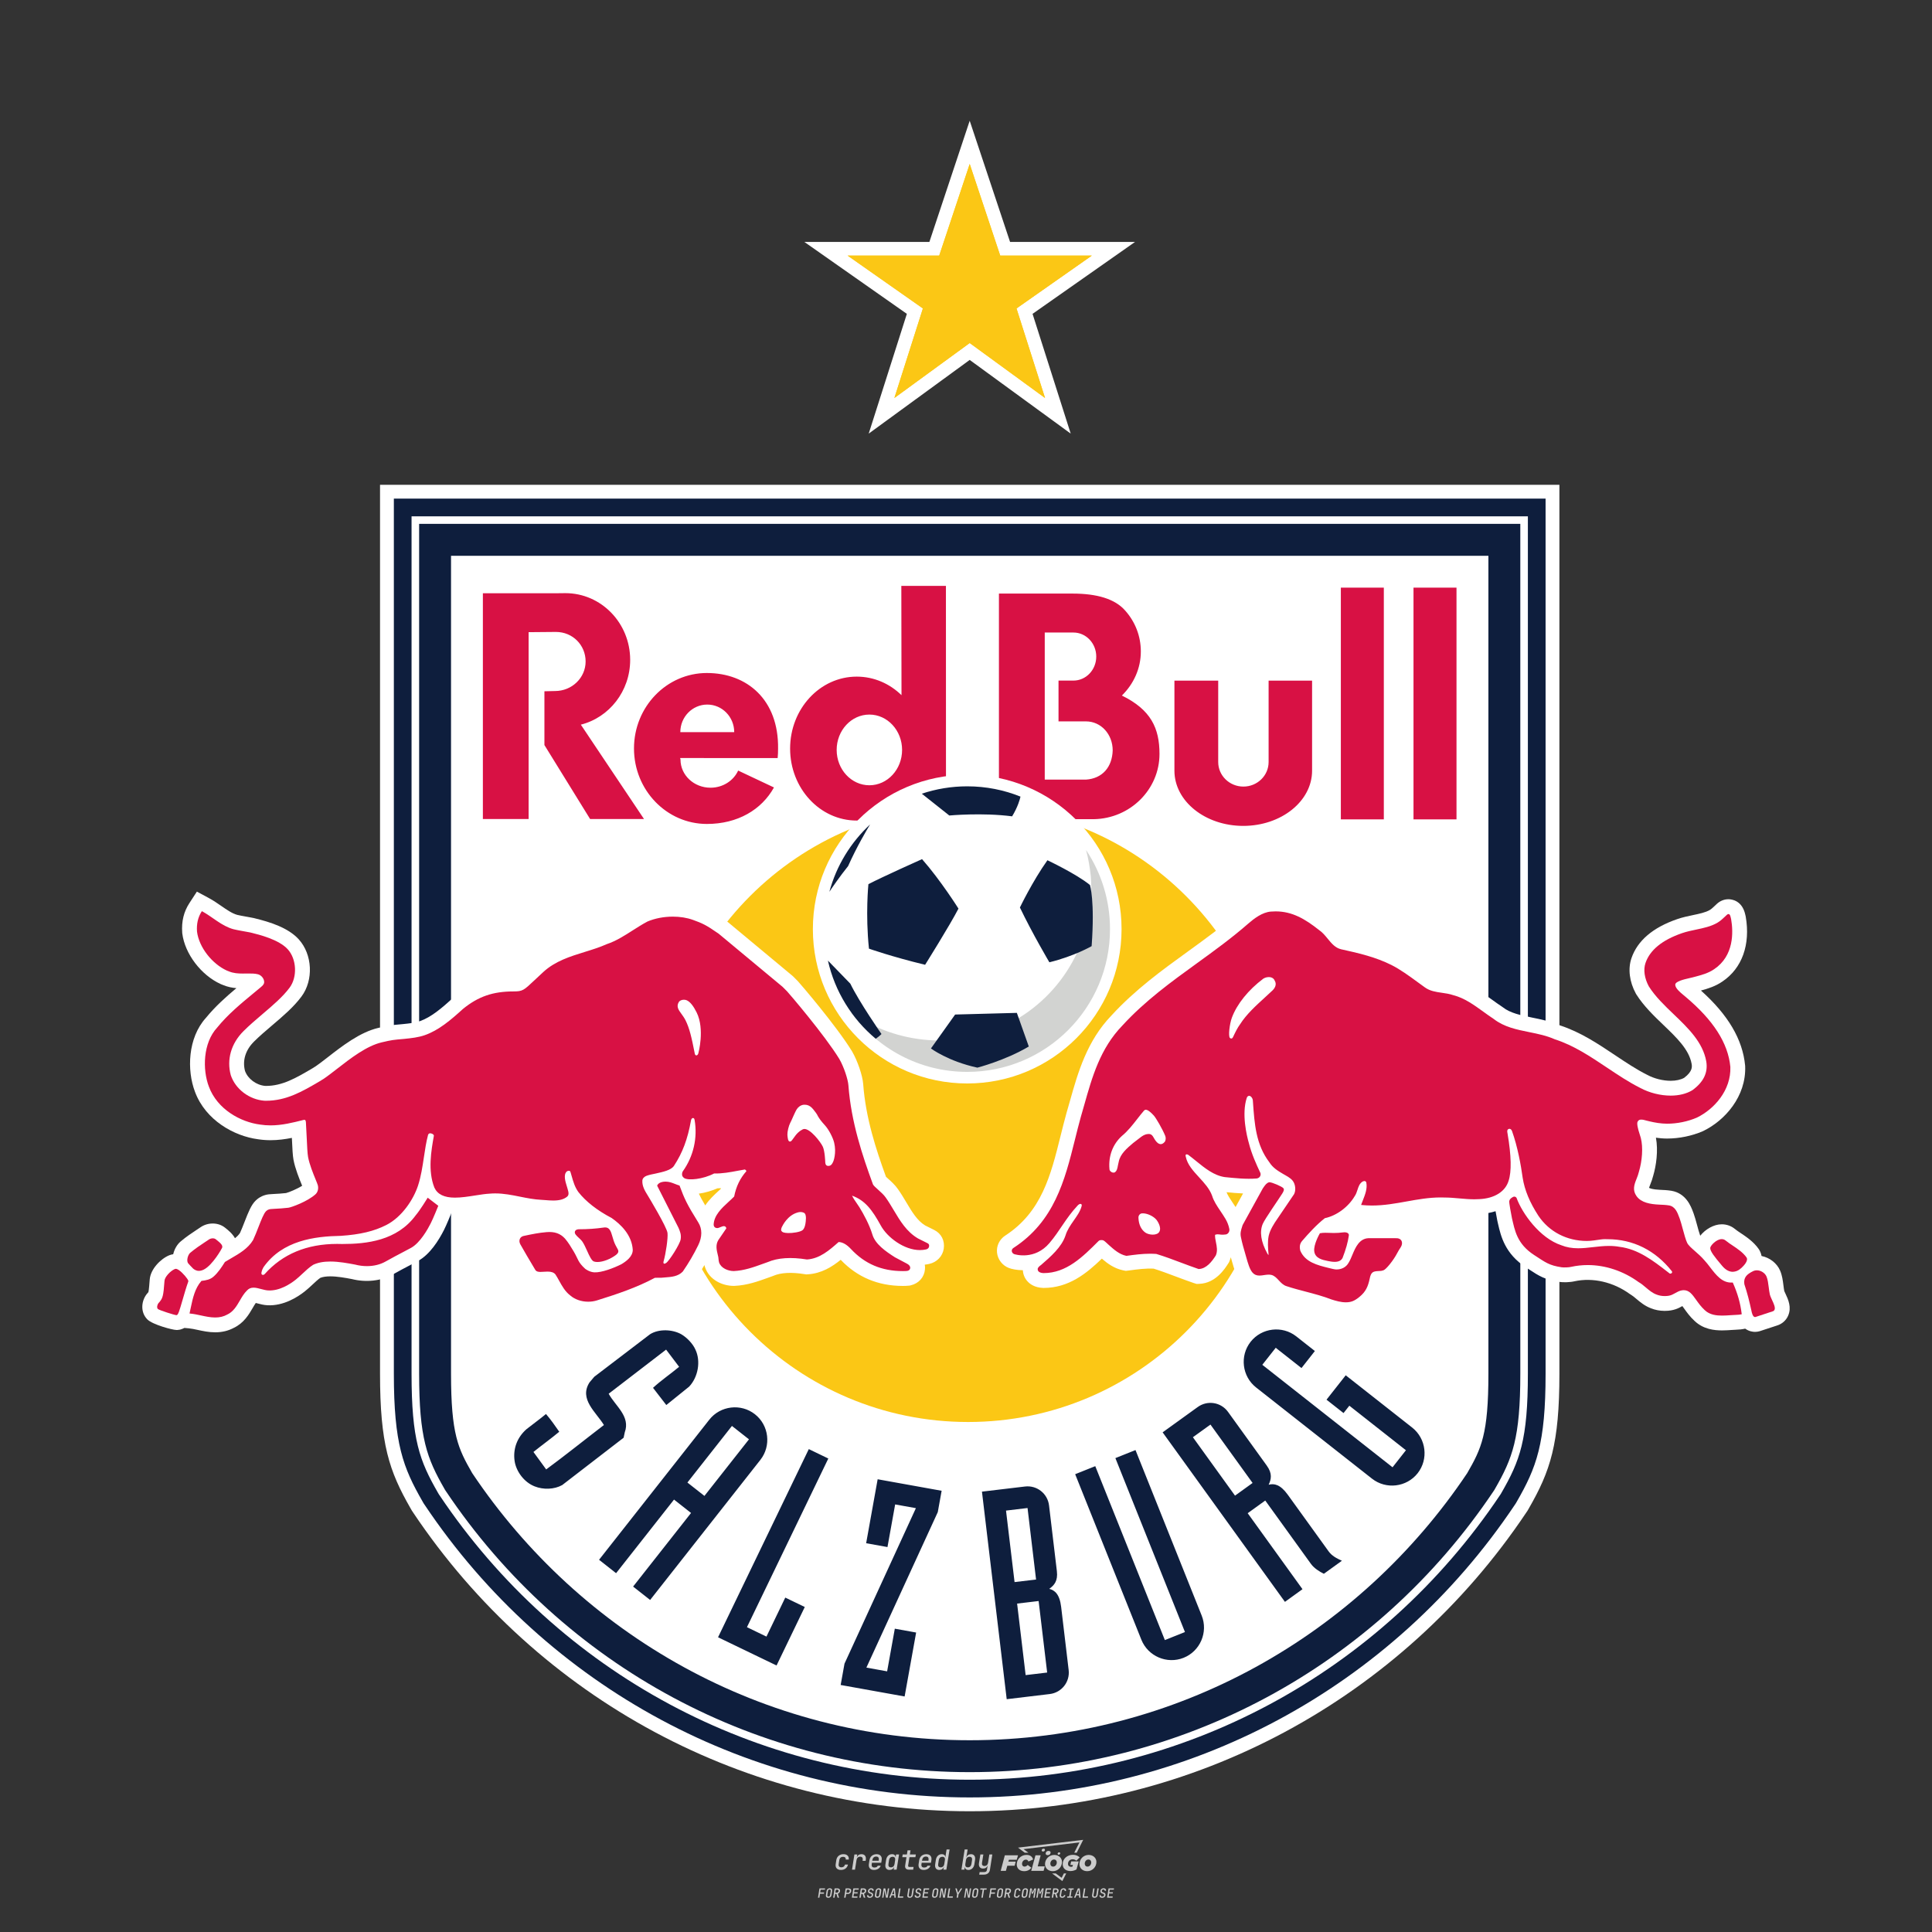 <?xml version="1.0" encoding="UTF-8"?>
<svg data-name="图层_1" xmlns="http://www.w3.org/2000/svg" version="1.1" viewBox="0 0 800 800">
  <rect x="0" y="0" width="800" height="800" fill="#333333" stroke="none"/>
  <!-- Created by @FCLOGO 2024-12-14 GMT+8 13:07:04 . https://fclogo.top/ -->
<!-- FOR PERSONAL USE ONLY NOT FOR COMMERCIAL USE -->
  <path d="M348.219,774.301c-.786,0-1.375-.217-1.768-.652-.393-.435-.528-1.03-.406-1.786l.252-1.648c.122-.755.45-1.35.984-1.785.534-.435,1.194-.652,1.98-.652.755,0,1.329.199,1.722.595.393.397.551.938.475,1.625h-1.236c.03-.359-.055-.637-.257-.836-.202-.198-.498-.297-.887-.297-.42,0-.763.117-1.03.349-.267.233-.435.563-.503.99l-.263,1.659c-.069.435-.006.769.189,1.002.195.233.502.349.921.349.389,0,.715-.099.979-.297.263-.198.436-.48.521-.847h1.236c-.137.687-.467,1.231-.99,1.631-.523.401-1.162.6-1.917.6ZM352.797,774.187l.996-6.294h1.19l-.195,1.19c.336-.87.973-1.304,1.911-1.304.671,0,1.169.208,1.493.624.324.416.429.986.315,1.71l-.069.423h-1.27l.057-.32c.069-.45.011-.795-.171-1.036-.183-.24-.477-.361-.881-.361-.405,0-.74.122-1.007.366-.267.245-.435.588-.503,1.03l-.63,3.971h-1.236ZM361.906,774.301c-.77,0-1.346-.223-1.728-.669s-.515-1.036-.401-1.768l.252-1.648c.084-.488.257-.915.521-1.282s.601-.651,1.013-.852c.412-.202.873-.304,1.385-.304.77,0,1.349.224,1.734.669.385.446.517,1.036.395,1.768l-.172,1.121h-3.845l-.092.526c-.153.954.217,1.431,1.11,1.431.717,0,1.175-.248,1.373-.744h1.225c-.168.534-.503.96-1.007,1.276-.504.317-1.091.475-1.763.475ZM361.231,770.216l-.046.286,2.655-.012.046-.286c.069-.466.013-.822-.166-1.07-.179-.248-.486-.372-.921-.372-.443,0-.795.126-1.059.378-.263.252-.433.611-.509,1.076ZM368.326,774.301c-.633,0-1.103-.212-1.408-.635s-.397-1.001-.274-1.734l.274-1.774c.115-.733.393-1.312.836-1.74.442-.427.98-.641,1.613-.641.465,0,.83.119,1.093.354.263.236.391.557.383.962h.023l.172-1.202h1.236l-.996,6.294h-1.225l.195-1.201h-.023c-.122.412-.351.734-.687.967s-.74.349-1.213.349ZM368.932,773.226c.389,0,.715-.119.978-.355.263-.236.429-.572.498-1.007l.252-1.648c.069-.427.01-.761-.177-1.002-.187-.24-.475-.36-.864-.36-.397,0-.725.118-.984.354-.26.236-.423.572-.492,1.007l-.252,1.648c-.069.443-.013.78.166,1.013.179.233.471.349.876.349ZM376.348,774.187c-.572,0-.994-.157-1.264-.469-.271-.312-.361-.751-.269-1.316l.538-3.387h-1.739l.171-1.122h1.74l.275-1.716h1.236l-.275,1.716h2.472l-.183,1.122h-2.461l-.538,3.387c-.076.442.099.664.526.664h1.717l-.172,1.121h-1.774ZM382.504,774.301c-.77,0-1.346-.223-1.728-.669s-.515-1.036-.401-1.768l.252-1.648c.084-.488.257-.915.521-1.282s.601-.651,1.013-.852c.412-.202.873-.304,1.385-.304.77,0,1.349.224,1.734.669.385.446.517,1.036.395,1.768l-.172,1.121h-3.845l-.092.526c-.153.954.217,1.431,1.11,1.431.717,0,1.175-.248,1.373-.744h1.225c-.168.534-.503.96-1.007,1.276-.504.317-1.091.475-1.763.475ZM381.829,770.216l-.046.286,2.655-.012.046-.286c.069-.466.013-.822-.166-1.07-.179-.248-.486-.372-.921-.372-.443,0-.795.126-1.059.378-.263.252-.433.611-.509,1.076ZM388.924,774.301c-.633,0-1.101-.212-1.402-.635-.301-.423-.395-1.001-.28-1.734l.274-1.774c.115-.733.393-1.312.836-1.74.442-.427.98-.641,1.613-.641.465,0,.83.119,1.093.354.263.236.391.557.383.962h.023l.206-1.465.298-1.796h1.236l-1.327,8.354h-1.225l.195-1.201h-.023c-.122.412-.351.734-.687.967s-.74.349-1.213.349ZM389.531,773.226c.389,0,.715-.119.978-.355.263-.236.429-.572.498-1.007l.252-1.648c.076-.427.019-.761-.172-1.002-.191-.24-.48-.36-.87-.36-.397,0-.725.118-.984.354-.26.236-.423.572-.492,1.007l-.252,1.648c-.076.443-.023.78.16,1.013s.477.349.881.349ZM401.017,774.301c-.473,0-.839-.116-1.099-.349-.26-.233-.385-.555-.378-.967h-.011l-.195,1.201h-1.224l1.327-8.354h1.236l-.286,1.796-.274,1.465h.046c.122-.412.353-.735.692-.967.34-.232.742-.349,1.208-.349.633,0,1.1.214,1.402.641.301.428.395,1.007.281,1.74l-.275,1.774c-.115.733-.395,1.31-.841,1.734-.446.423-.982.635-1.608.635ZM400.766,773.226c.397,0,.723-.116.979-.349.256-.233.422-.571.498-1.013l.252-1.648c.069-.435.011-.77-.171-1.007-.183-.236-.473-.354-.87-.354-.389,0-.715.12-.979.36s-.429.574-.498,1.002l-.252,1.648c-.069.435-.011.771.172,1.007.183.236.473.355.87.355ZM405.469,776.247l.172-1.064h1.934c.641,0,1.007-.302,1.099-.905l.103-.675.206-1.19h-.035c-.122.42-.347.744-.675.973-.328.229-.729.343-1.201.343-.626,0-1.093-.201-1.402-.601s-.41-.944-.303-1.631l.584-3.605h1.236l-.561,3.479c-.061.412,0,.732.183.961s.465.343.847.343c.389,0,.717-.122.984-.366.267-.244.431-.584.492-1.018l.538-3.399h1.236l-1.007,6.409c-.099.603-.37,1.078-.812,1.425-.443.347-1.0.521-1.671.521h-1.946ZM417.787,770.085h3.221l.537-1.855h-5.466l-1.708,6.442h2.147l.586-2.099h3.026l.439-1.708h-3.026l.244-.781ZM424.229,772.916c-.586,0-1.025-.39-1.025-1.123,0-.878.634-1.757,1.611-1.757.488,0,.878.244,1.025.781l1.952-.83c-.293-1.171-1.269-1.903-2.635-1.903-2.782,0-4.148,2.147-4.148,3.904s1.269,2.83,3.075,2.83c1.367,0,2.342-.586,2.977-1.415l-1.513-1.171c-.39.439-.83.683-1.318.683ZM430.915,768.231h-2.147l-1.757,6.442h5.124l.488-1.855h-2.928l1.22-4.587ZM439.748,771.013c0-1.659-1.318-2.928-3.221-2.928-2.196,0-3.807,1.806-3.807,3.807,0,1.659,1.318,2.928,3.221,2.928,2.196,0,3.807-1.806,3.807-3.807ZM434.917,771.696c0-.83.586-1.708,1.513-1.708.781,0,1.171.537,1.171,1.22,0,.83-.586,1.708-1.513,1.708-.781,0-1.171-.537-1.171-1.22ZM443.213,772.233h1.074l-.195.683c-.146.049-.342.098-.586.098-.683,0-1.269-.39-1.269-1.22,0-1.025.732-1.903,1.952-1.903.586,0,1.123.244,1.513.586l1.367-1.367c-.439-.537-1.513-1.074-2.733-1.074-2.587,0-4.295,1.757-4.295,3.855,0,2.05,1.611,2.879,3.221,2.879.927,0,1.855-.293,2.489-.683l.927-3.319h-3.123l-.342,1.464ZM450.777,768.084c-2.196,0-3.807,1.806-3.807,3.807,0,1.659,1.318,2.928,3.221,2.928,2.196,0,3.807-1.806,3.807-3.807,0-1.659-1.318-2.928-3.221-2.928ZM450.338,772.916c-.781,0-1.171-.537-1.171-1.22,0-.83.586-1.708,1.513-1.708.781,0,1.171.537,1.171,1.22,0,.83-.586,1.708-1.513,1.708ZM437.942,767.499c-.049.293.098.488.439.488s.537-.195.634-.488c.049-.244-.098-.488-.439-.488s-.586.244-.634.488ZM432.135,765.498c-.439,0-.732.244-.781.586s.098.586.537.586.732-.244.781-.586c.098-.342-.098-.586-.537-.586ZM433.013,767.303c-.098.537.146.878.83.878.634,0,1.074-.39,1.171-.878s-.146-.878-.83-.878c-.683,0-1.074.39-1.171.878ZM439.602,777.552l-2.44-1.806h-1.513l4.246,3.172,1.611-3.172h-.976l-.927,1.806ZM425.839,767.157l-2.001-1.464,23.132-2.782-2.147,4.246h1.025l2.684-5.319-26.988,3.221,2.782,2.099h1.513ZM338.719,785.785l.609-3.832h2.32l-.084.519h-1.764l-.184,1.145h1.627l-.084.525h-1.617l-.257,1.643h-.567ZM342.97,785.838c-.357,0-.623-.101-.798-.302-.175-.201-.234-.473-.178-.816l.268-1.701c.056-.343.203-.615.441-.816.238-.201.535-.302.892-.302s.623.1.798.299c.175.199.236.471.184.814l-.268,1.706c-.056.343-.204.615-.444.816-.24.201-.538.302-.895.302ZM343.049,785.334c.193,0,.348-.052.467-.158.119-.105.194-.257.226-.457l.268-1.701c.032-.199.005-.352-.079-.457-.084-.105-.222-.158-.415-.158s-.347.052-.465.158c-.117.105-.192.257-.223.457l-.268,1.701c-.032.2-.005.352.079.457s.22.158.409.158ZM344.996,785.785l.609-3.832h1.202c.238,0,.439.046.604.139.165.093.283.223.357.391s.091.366.052.593c-.038.259-.14.484-.304.675-.165.191-.366.321-.604.391l.535,1.643h-.619l-.478-1.575h-.541l-.247,1.575h-.567ZM345.888,783.707h.635c.189,0,.349-.056.48-.168.131-.112.211-.262.239-.451.032-.193,0-.345-.094-.459-.095-.114-.236-.171-.425-.171h-.635l-.2,1.249ZM349.545,785.785l.609-3.832h1.254c.371,0,.651.105.84.315.189.21.255.49.199.84-.038.234-.122.438-.249.611s-.29.307-.488.402c-.198.095-.419.142-.664.142h-.693l-.241,1.522h-.567ZM350.432,783.754h.693c.192,0,.357-.059.493-.176.136-.117.22-.274.252-.47s-.002-.352-.1-.47-.245-.176-.441-.176h-.688l-.21,1.291ZM352.747,785.785l.609-3.832h2.252l-.079.504h-1.695l-.173,1.087h1.512l-.079.499h-1.512l-.194,1.239h1.69l-.079.504h-2.252ZM355.843,785.785l.609-3.832h1.202c.238,0,.439.046.604.139.165.093.283.223.357.391s.091.366.052.593c-.038.259-.14.484-.304.675-.165.191-.366.321-.604.391l.535,1.643h-.619l-.478-1.575h-.541l-.247,1.575h-.567ZM356.736,783.707h.635c.189,0,.349-.056.48-.168.131-.112.211-.262.239-.451.032-.193,0-.345-.094-.459-.095-.114-.236-.171-.425-.171h-.635l-.2,1.249ZM360.132,785.838c-.385,0-.674-.095-.866-.286-.192-.191-.264-.451-.215-.779h.567c-.028.175.011.312.116.412.105.1.266.149.483.149.203,0,.37-.049.501-.147.131-.098.211-.233.239-.404.021-.15.001-.279-.06-.386-.061-.107-.158-.181-.291-.223l-.457-.136c-.266-.08-.462-.217-.588-.409-.126-.192-.17-.42-.131-.682.035-.21.112-.394.231-.551s.273-.28.462-.367.402-.131.64-.131c.35,0,.616.095.798.286.182.191.248.444.2.759h-.567c.028-.168-.003-.3-.092-.396-.089-.096-.23-.144-.422-.144-.189,0-.343.045-.462.134-.119.089-.189.214-.21.375-.025.151-.007.279.052.386s.158.181.294.223l.467.147c.262.081.456.217.58.409.124.193.165.422.123.688-.035.217-.116.406-.241.567-.126.161-.288.286-.485.375-.198.089-.419.134-.664.134ZM363.265,785.838c-.357,0-.623-.101-.798-.302-.175-.201-.234-.473-.178-.816l.268-1.701c.056-.343.203-.615.441-.816.238-.201.535-.302.892-.302s.623.1.798.299c.175.199.236.471.184.814l-.268,1.706c-.056.343-.204.615-.444.816-.24.201-.538.302-.895.302ZM363.344,785.334c.193,0,.348-.052.467-.158.119-.105.194-.257.226-.457l.268-1.701c.032-.199.005-.352-.079-.457-.084-.105-.222-.158-.415-.158s-.347.052-.465.158c-.117.105-.192.257-.223.457l-.268,1.701c-.032.2-.005.352.079.457s.22.158.409.158ZM365.275,785.785l.609-3.832h.709l.619,3.186c.007-.098.017-.217.029-.357.012-.14.027-.285.045-.435.018-.151.037-.289.058-.415l.315-1.979h.525l-.609,3.832h-.709l-.614-3.186c-.007.095-.017.209-.029.344s-.027.276-.045.423c-.018.147-.037.283-.058.409l-.315,2.01h-.53ZM368.225,785.785l1.585-3.832h.745l.373,3.832h-.562l-.073-.971h-1.087l-.388.971h-.593ZM369.385,784.342h.871l-.089-1.102c-.018-.196-.03-.365-.037-.509-.007-.143-.011-.243-.011-.299-.018.056-.052.156-.102.299s-.115.311-.192.504l-.441,1.107ZM371.721,785.785l.609-3.832h.567l-.525,3.312h1.674l-.079.52h-2.247ZM376.678,785.838c-.367,0-.634-.101-.8-.302-.166-.201-.221-.475-.165-.821l.436-2.761h.567l-.436,2.755c-.032.196-.008.35.071.462.079.112.214.168.407.168.193,0,.347-.056.465-.168.117-.112.192-.266.223-.462l.435-2.755h.567l-.436,2.761c-.056.35-.2.625-.433.824-.233.199-.533.299-.9.299ZM379.844,785.838c-.385,0-.674-.095-.866-.286-.192-.191-.264-.451-.215-.779h.567c-.028.175.011.312.116.412.105.1.266.149.483.149.203,0,.37-.049.501-.147.131-.098.211-.233.239-.404.021-.15.001-.279-.06-.386-.061-.107-.158-.181-.291-.223l-.457-.136c-.266-.08-.462-.217-.588-.409-.126-.192-.17-.42-.131-.682.035-.21.112-.394.231-.551s.273-.28.462-.367.402-.131.64-.131c.35,0,.616.095.798.286.182.191.248.444.2.759h-.567c.028-.168-.003-.3-.092-.396-.089-.096-.23-.144-.422-.144-.189,0-.343.045-.462.134-.119.089-.189.214-.21.375-.025.151-.007.279.052.386s.158.181.294.223l.467.147c.262.081.456.217.58.409.124.193.165.422.123.688-.035.217-.116.406-.241.567-.126.161-.288.286-.485.375-.198.089-.419.134-.664.134ZM381.906,785.785l.609-3.832h2.252l-.079.504h-1.695l-.173,1.087h1.512l-.079.499h-1.512l-.194,1.239h1.69l-.079.504h-2.252ZM386.943,785.838c-.357,0-.623-.101-.798-.302-.175-.201-.234-.473-.178-.816l.268-1.701c.056-.343.203-.615.441-.816.238-.201.535-.302.892-.302s.623.1.798.299c.175.199.236.471.184.814l-.268,1.706c-.056.343-.204.615-.444.816-.24.201-.538.302-.895.302ZM387.021,785.334c.193,0,.348-.052.467-.158.119-.105.194-.257.226-.457l.268-1.701c.032-.199.005-.352-.079-.457-.084-.105-.222-.158-.415-.158s-.347.052-.465.158c-.117.105-.192.257-.223.457l-.268,1.701c-.032.2-.005.352.079.457s.22.158.409.158ZM388.953,785.785l.609-3.832h.709l.619,3.186c.007-.098.017-.217.029-.357.012-.14.027-.285.045-.435.018-.151.037-.289.058-.415l.315-1.979h.525l-.609,3.832h-.709l-.614-3.186c-.007.095-.017.209-.029.344s-.027.276-.045.423c-.018.147-.037.283-.058.409l-.315,2.01h-.53ZM392.249,785.785l.609-3.832h.567l-.525,3.312h1.674l-.079.52h-2.247ZM396.117,785.785l.22-1.412-.751-2.42h.577l.446,1.449c.028.095.05.184.066.268.016.084.025.147.029.189.018-.042.046-.105.087-.189.04-.084.088-.173.144-.268l.898-1.449h.598l-1.528,2.42-.22,1.412h-.567ZM399.217,785.785l.609-3.832h.709l.619,3.186c.007-.098.017-.217.029-.357.012-.14.027-.285.044-.435.018-.151.037-.289.058-.415l.315-1.979h.525l-.609,3.832h-.709l-.614-3.186c-.007.095-.017.209-.029.344s-.027.276-.045.423c-.018.147-.037.283-.058.409l-.315,2.01h-.53ZM403.505,785.838c-.357,0-.623-.101-.798-.302-.175-.201-.234-.473-.178-.816l.268-1.701c.056-.343.203-.615.441-.816.238-.201.535-.302.892-.302.357,0,.623.1.798.299.175.199.236.471.184.814l-.268,1.706c-.056.343-.204.615-.444.816-.239.201-.538.302-.895.302ZM403.584,785.334c.193,0,.348-.052.467-.158.119-.105.194-.257.226-.457l.268-1.701c.032-.199.005-.352-.079-.457-.084-.105-.222-.158-.415-.158-.193,0-.347.052-.465.158-.117.105-.191.257-.223.457l-.268,1.701c-.032.2-.005.352.079.457.084.105.22.158.409.158ZM406.381,785.785l.525-3.312h-1.023l.084-.519h2.619l-.084.519h-1.029l-.525,3.312h-.567ZM409.518,785.785l.609-3.832h2.32l-.084.519h-1.764l-.184,1.145h1.627l-.084.525h-1.617l-.257,1.643h-.567ZM413.769,785.838c-.357,0-.623-.101-.798-.302-.175-.201-.234-.473-.178-.816l.268-1.701c.056-.343.203-.615.441-.816.238-.201.535-.302.892-.302.357,0,.623.1.798.299.175.199.236.471.184.814l-.268,1.706c-.056.343-.204.615-.444.816-.239.201-.538.302-.895.302ZM413.848,785.334c.193,0,.348-.052.467-.158.119-.105.194-.257.226-.457l.268-1.701c.032-.199.005-.352-.079-.457-.084-.105-.222-.158-.415-.158-.193,0-.347.052-.465.158-.117.105-.191.257-.223.457l-.268,1.701c-.032.2-.005.352.079.457.084.105.22.158.409.158ZM415.795,785.785l.609-3.832h1.202c.238,0,.439.046.604.139.164.093.283.223.357.391s.091.366.053.593c-.039.259-.14.484-.304.675-.165.191-.366.321-.604.391l.535,1.643h-.619l-.478-1.575h-.541l-.247,1.575h-.567ZM416.688,783.707h.635c.189,0,.349-.056.48-.168.131-.112.211-.262.239-.451.032-.193,0-.345-.095-.459-.094-.114-.236-.171-.425-.171h-.635l-.199,1.249ZM420.905,785.838c-.36,0-.631-.101-.811-.302-.18-.201-.242-.473-.186-.816l.268-1.701c.056-.346.206-.619.449-.819s.545-.299.906-.299c.357,0,.625.101.806.302.18.201.242.473.186.816h-.567c.031-.199.003-.352-.087-.457-.089-.105-.228-.158-.417-.158-.193,0-.351.052-.475.158-.124.105-.202.255-.234.451l-.268,1.706c-.032.2-.003.352.087.457.089.105.23.158.423.158s.35-.052.472-.158.199-.257.231-.457h.567c-.035.228-.115.425-.239.593s-.281.298-.47.388c-.189.091-.402.136-.64.136ZM424.034,785.838c-.357,0-.623-.101-.798-.302-.175-.201-.234-.473-.178-.816l.268-1.701c.056-.343.203-.615.441-.816.238-.201.535-.302.892-.302.357,0,.623.1.798.299.175.199.236.471.184.814l-.268,1.706c-.056.343-.204.615-.444.816-.239.201-.538.302-.895.302ZM424.112,785.334c.193,0,.348-.052.467-.158.119-.105.194-.257.226-.457l.268-1.701c.032-.199.005-.352-.079-.457-.084-.105-.222-.158-.415-.158-.193,0-.347.052-.465.158-.117.105-.191.257-.223.457l-.268,1.701c-.032.2-.005.352.079.457.084.105.22.158.409.158ZM425.965,785.785l.609-3.832h.687l.184,1.228c.021.119.037.23.047.333.011.103.019.183.026.239.018-.056.047-.136.089-.241.042-.105.091-.217.147-.336l.567-1.223h.709l-.609,3.832h-.535l.204-1.291c.025-.168.058-.352.1-.554.042-.201.087-.404.136-.609s.096-.4.142-.585c.045-.185.087-.348.126-.488l-.855,1.863h-.551l-.283-1.863c-.004.136-.011.295-.021.475s-.024.372-.039.575c-.016.203-.035.407-.058.611-.023.205-.048.396-.076.575l-.205,1.291h-.54ZM429.115,785.785l.609-3.832h.687l.184,1.228c.021.119.037.23.047.333.011.103.019.183.026.239.018-.056.047-.136.089-.241.042-.105.091-.217.147-.336l.567-1.223h.709l-.609,3.832h-.535l.204-1.291c.025-.168.058-.352.1-.554.042-.201.087-.404.136-.609s.096-.4.142-.585c.045-.185.087-.348.126-.488l-.855,1.863h-.551l-.283-1.863c-.004.136-.011.295-.021.475s-.024.372-.039.575c-.016.203-.035.407-.058.611-.023.205-.048.396-.076.575l-.205,1.291h-.54ZM432.411,785.785l.609-3.832h2.252l-.079.504h-1.696l-.173,1.087h1.512l-.079.499h-1.512l-.194,1.239h1.69l-.079.504h-2.252ZM435.507,785.785l.609-3.832h1.202c.238,0,.439.046.604.139.164.093.283.223.357.391s.091.366.053.593c-.039.259-.14.484-.304.675-.165.191-.366.321-.604.391l.535,1.643h-.619l-.478-1.575h-.541l-.247,1.575h-.567ZM436.4,783.707h.635c.189,0,.349-.056.48-.168.131-.112.211-.262.239-.451.032-.193,0-.345-.095-.459-.094-.114-.236-.171-.425-.171h-.635l-.199,1.249ZM439.801,785.838c-.36,0-.631-.101-.811-.302-.18-.201-.242-.473-.186-.816l.268-1.701c.056-.346.206-.619.449-.819s.545-.299.906-.299c.357,0,.625.101.806.302.18.201.242.473.186.816h-.567c.031-.199.003-.352-.087-.457-.089-.105-.228-.158-.417-.158-.193,0-.351.052-.475.158-.124.105-.202.255-.234.451l-.268,1.706c-.032.2-.003.352.087.457.089.105.23.158.423.158s.35-.052.472-.158.199-.257.231-.457h.567c-.035.228-.115.425-.239.593s-.281.298-.47.388c-.189.091-.402.136-.64.136ZM441.879,785.785l.079-.504h.777l.446-2.824h-.777l.084-.504h2.126l-.084.504h-.777l-.446,2.824h.777l-.079.504h-2.126ZM444.74,785.785l1.585-3.832h.745l.373,3.832h-.562l-.073-.971h-1.087l-.388.971h-.593ZM445.9,784.342h.871l-.089-1.102c-.017-.196-.03-.365-.037-.509-.007-.143-.01-.243-.01-.299-.018.056-.052.156-.102.299s-.115.311-.192.504l-.441,1.107ZM448.235,785.785l.609-3.832h.567l-.525,3.312h1.674l-.079.52h-2.247ZM453.193,785.838c-.368,0-.634-.101-.8-.302-.166-.201-.221-.475-.165-.821l.436-2.761h.567l-.436,2.755c-.032.196-.008.35.071.462.079.112.214.168.407.168s.347-.056.465-.168c.117-.112.192-.266.223-.462l.436-2.755h.567l-.436,2.761c-.056.35-.2.625-.433.824-.233.199-.533.299-.9.299ZM456.358,785.838c-.385,0-.674-.095-.866-.286-.193-.191-.264-.451-.215-.779h.567c-.028.175.011.312.115.412.105.1.266.149.483.149.203,0,.37-.049.501-.147s.211-.233.239-.404c.021-.15.001-.279-.06-.386s-.158-.181-.291-.223l-.457-.136c-.266-.08-.462-.217-.588-.409-.126-.192-.17-.42-.131-.682.035-.21.112-.394.231-.551s.273-.28.462-.367c.189-.087.402-.131.64-.131.35,0,.616.095.798.286.182.191.248.444.199.759h-.567c.028-.168-.003-.3-.092-.396-.089-.096-.23-.144-.423-.144-.189,0-.343.045-.462.134-.119.089-.189.214-.21.375-.025.151-.007.279.052.386s.158.181.294.223l.467.147c.262.081.456.217.58.409.124.193.165.422.124.688-.035.217-.116.406-.241.567-.126.161-.288.286-.485.375-.198.089-.419.134-.664.134ZM458.421,785.785l.609-3.832h2.252l-.079.504h-1.696l-.173,1.087h1.512l-.079.499h-1.512l-.194,1.239h1.69l-.079.504h-2.252Z" style="fill: #ccc;"/>
  <g id="g10">
    <g id="g12">
      <path id="path14" d="M157.362,200.741v368.062c0,29.086,3.738,40.279,12.678,55.836l.505.878.556.835c51.869,77.425,138.008,123.649,230.435,123.649s178.569-46.224,230.437-123.649l.56-.835.502-.878c8.942-15.544,12.68-26.738,12.68-55.836V200.741H157.362" style="fill: #fff; fill-rule: evenodd;"/>
      <path id="path16" d="M616.317,505.737v63.066c0,25.089-2.911,31-8.769,41.181-44.717,66.75-120.301,110.613-206.012,110.613s-161.293-43.863-206.006-110.613c-5.85-10.181-8.768-16.093-8.768-41.181V230.139h429.554v275.598ZM629.528,422.349v-205.421H173.551v351.875c0,26.665,3.208,35.035,10.527,47.768l.225.396.251.375c48.855,72.928,129.967,116.467,216.983,116.467s168.133-43.538,216.987-116.467l.251-.375.226-.396c7.316-12.725,10.527-21.091,10.527-47.768v-146.453" style="fill: #0e1e3d;"/>
      <path id="path18" d="M632.661,528.566v40.237c0,27.44-3.33,36.104-10.942,49.336l-.276.486-.313.462c-49.439,73.802-131.532,117.859-219.593,117.859s-170.149-44.058-219.588-117.859l-.312-.465-.278-.486c-7.608-13.24-10.942-21.903-10.942-49.332V213.795h462.244v314.771ZM639.993,424.604v-218.141H163.087v362.34c0,29.065,3.816,38.888,11.916,52.983l.407.709.452.671c50.799,75.831,135.163,121.113,225.675,121.113s174.88-45.282,225.682-121.113l.449-.671.408-.704c8.102-14.087,11.918-23.911,11.918-52.988v-144.199" style="fill: #0e1e3d; fill-rule: evenodd;"/>
      <path id="path20" d="M359.992,325.163c-7.478,0-13.547-6.554-13.547-14.639,0-8.081,6.069-14.635,13.547-14.635s13.542,6.554,13.542,14.635c0,8.085-6.062,14.639-13.542,14.639ZM373.22,242.609l.074,45.252c-4.892-4.788-11.414-7.686-18.54-7.686-15.234,0-27.586,13.343-27.586,29.797,0,16.463,12.352,29.804,27.586,29.804,7.201,0,13.714-3.024,18.63-7.902v7.343h18.329l-.024-96.607h-18.47ZM449.64,322.824h-17.033v-60.908h11.884c5.215,0,9.444,4.463,9.444,9.954,0,5.496-4.23,9.946-9.444,9.946h-6.183v16.891h11.332c6.322,0,11.101,5.372,11.101,12.033-.222,6.883-4.229,11.634-11.101,12.083h0ZM464.547,288.013c4.867-4.788,7.846-11.202,7.846-18.25,0-6.385-2.338-12.256-6.413-16.862-4.247-4.928-11.761-7.114-21.919-7.114h-30.426v93.416h39.295c15.066-.259,27.19-12.307,27.19-27.008,0-10.691-3.578-18.316-15.573-24.182ZM555.215,339.277h17.797v-95.952h-17.797v95.952ZM525.303,315.546c0,5.611-4.677,10.16-10.436,10.16-5.763,0-10.432-4.549-10.432-10.16v-33.708h-18.13v37.286c0,12.626,12.754,22.86,28.497,22.86s28.505-10.233,28.505-22.86v-37.286h-18.003v33.708ZM260.941,273.233c0-15.257-12.006-27.62-26.82-27.62-.454,0-2.523.008-2.972.033h-31.199v93.49h18.939v-77.365l11.295-.099c6.995,0,12.307,5.475,12.307,12.235,0,6.756-5.67,12.235-12.662,12.235l-4.398.103v22.264l18.918,30.627h22.319l-26.158-39.07c11.728-2.952,20.431-13.845,20.431-26.833h0ZM281.708,303.159c0-6.299,4.995-11.412,11.159-11.412s11.155,5.113,11.155,11.412h-22.314ZM292.707,278.676c-16.671,0-30.186,13.989-30.186,31.242s13.52,31.263,30.189,31.263c12.727,0,22.654-5.887,27.771-15.112l-14.827-6.994c-1.891,4.174-6.302,7.101-11.448,7.101-6.862,0-12.426-5.212-12.426-11.642,0-.416-.166-.247-.119-.65l40.348.017c.122-1.276.185-2.581.175-3.919.275-20.213-12.807-31.304-29.477-31.304ZM585.301,243.325v95.952h17.805v-95.952h-17.805" style="fill: #d81144;"/>
      <path id="path22" d="M528.444,461.221c0,70.47-57.125,127.598-127.59,127.598s-127.581-57.128-127.581-127.598,57.114-127.586,127.58-127.586,127.59,57.123,127.59,127.586" style="fill: #fbc715; fill-rule: evenodd;"/>
      <path id="path24" d="M511.627,499.818c-.189-.283-.375-.559-.556-.831-.226-.338-.453-.679-.737-1.108-1.062-1.592-2.001-2.988-2.454-4.223,2.161.214,4.467.436,6.846.531l-3.1,5.632ZM739.306,535.642l-.021-.049c-.148-.313-.358-.767-.457-1.005-.136-.667-.231-1.454-.338-2.28l-.017-.121c-.247-1.988-.51-4.041-1.363-6.043-1.33-3.104-4.335-5.397-7.682-6.059-.255-1.38-.84-2.396-1.198-2.911-2.095-3.025-5.257-5.133-7.608-6.693-.65-.432-1.383-.923-1.655-1.153l-.642-.498c-1.548-1.23-3.405-1.877-5.393-1.877-3.281,0-6.776,2.051-8.905,4.738-.366-.951-.972-3.186-1.313-4.454-.473-1.732-.918-3.371-1.383-4.651l-.066-.179c-.058-.156-.119-.317-.202-.542-.869-2.33-2.902-7.777-8.995-8.795-1.651-.267-3.289-.338-4.747-.399-2.956-.127-4.096-.581-4.491-.823.074-.259.222-.679.494-1.333.547-1.338.93-2.491,1.243-3.705,1.243-4.216,2.112-10.346,1.12-15.717,1.416.206,3.009.354,4.594.354,5.006,0,10.259-1.074,14.788-3.026l.251-.119c8.95-4.348,17.78-14.31,17.319-26.765l-.025-.354c-1.025-10.771-7.032-20.962-18.291-31.029,2.911-.78,6.056-1.766,8.9-3.739,8.131-5.468,11.651-15.261,9.646-26.87l-.177-.78c-1.293-5.953-5.677-6.415-6.99-6.415-1.741,0-3.442.682-4.771,1.909-.268.249-.547.51-.844.793-.679.648-1.449,1.381-2.083,1.743-1.746,1.031-4.273,1.56-6.966,2.124-2.026.423-4.319.904-6.546,1.673-10.09,3.478-16.463,8.922-18.945,16.191-1.498,4.406-.84,9.729,1.807,14.605l.206.354c3.088,4.885,7.435,9.045,11.276,12.725,5.438,5.21,10.576,10.131,11.63,16.057.177,1.077.51,3.059-3.088,5.776-1.42.796-3.392,1.23-5.582,1.23-3.207,0-6.809-.904-9.633-2.415l-.152-.08c-4.438-2.219-8.896-5.199-13.268-8.121-7.011-4.687-14.257-9.533-22.688-12.286-3.894-1.702-8.011-2.538-11.659-3.273-4.623-.941-8.987-1.825-12.079-4.25l-.436-.309c-1.342-.876-2.725-1.878-4.063-2.846-4.063-2.935-8.658-6.26-14.199-7.73-2.145-.704-4.17-.994-5.817-1.227-2.108-.3-3.343-.503-4.216-1.125-.906-.648-1.811-1.311-2.721-1.975l-.136-.105c-3.796-2.772-7.719-5.644-11.898-7.73-7.011-3.506-14.203-5.239-22.103-6.965-.412-.097-1.486-1.407-2.207-2.282-1.177-1.438-2.639-3.215-4.668-4.638-5.904-4.655-12.61-8.93-21.65-8.93-.807,0-1.622.034-2.334.093-5.434.363-10.049,3.876-13.059,6.497-6.624,5.802-13.841,11.024-20.819,16.075-10.798,7.812-21.961,15.893-31.719,26.538-10.22,10.581-13.93,23.733-17.204,35.339-.473,1.673-.944,3.34-1.459,5.093-.889,3.2-1.7,6.465-2.492,9.639-4.008,16.109-7.796,31.321-22.847,41.099-2.417,1.568-3.728,4.294-3.422,7.105.31,2.832,2.243,5.315,4.921,6.328,1.19.449,3.26.906,5.773.922.088,1.655.707,3.208,1.793,4.467,1.058,1.222,3.047,2.713,6.532,2.861l.262.008c10.38,0,17.754-5.962,24.119-12.132,2.275,1.972,5.077,4.075,8.899,4.866l1.029.193,1.135-.132c3.773-.523,7.079-.937,10.385-.782,3.046.947,6.163,2.125,9.267,3.293,2.371.892,4.821,1.811,7.32,2.66l1.235.383,1.083-.042c6.789-.251,10.597-6.237,12.025-8.49l.276-.436.202-.473c.226-.543.408-1.083.543-1.606.004.016.008.037.017.053l.412,1.433c.885,3.151,1.803,6.407,3.862,8.822,1.914,2.237,4.524,3.414,7.542,3.414h.012c1.12,0,2.132-.158,2.861-.272.128-.018.239-.037.342-.05.107.116.214.235.317.341,1.186,1.277,2.972,3.196,5.899,4.093,2.754.918,5.537,1.647,8.275,2.364,3.314.868,6.743,1.761,9.835,2.967l.35.128c2.445.782,5.117,1.555,7.945,1.499,4.405-.018,7.122-1.722,9.403-3.562,3.73-3.017,5.224-6.315,6.068-9.522.572-.082,1.198-.231,2.038-.511,4.619-1.531,9.123-10.007,9.168-10.094.313-.605.688-1.185,1.009-1.671,1.14-1.725,1.704-3.544,1.68-5.402-.062-4.454-3.516-7.917-7.982-8.049l-.725-.024c-.366,0-9.04-.042-11.539.004l-.214.008c-1.091.061-2.075.272-2.985.568-.053-.071-.099-.145-.156-.214-.667-.815-1.375-2.673-2.326-3.141.07-.063.264-.116.334-.173l2.425.259c1.548.153,3.137.235,4.722.235,5.516,0,10.531-.905,15.389-1.782,4.273-.77,8.575-.351,12.894-.351.436,0,.881.008,1.334.026l.239.003c1.861,0,3.717.169,5.735.346,2.021.185,4.31.391,6.661.391.848,0,1.647-.024,2.437-.077,2.268-.108,4.405-.494,6.352-1.124.185,1.079.432,2.404.753,4.051l.313,1.359c1.124,4.857,2.82,12.198,11.531,17.853l1.305.853c4.043,2.657,6.476,4.248,12.531,5.164,1.548.238,4.446.177,6.278-.269,7.608-1.647,16.113.343,22.918,5.302l.597.38c.547.314,1.305.955,2.058,1.594,1.569,1.32,3.516,2.967,6.138,3.94,1.713.679,3.561,1.032,5.508,1.045h.132c3.726,0,5.768-1.137,7.262-1.972.004-.004.012-.009.025-.018.243.33.502.697.733,1.013,1.07,1.499,2.396,3.364,4.323,5.13,3.68,3.52,8.262,3.932,11.391,3.932,1.474,0,2.886-.103,4.121-.19.449-.034.934-.058,1.396-.079.869-.037,1.675-.082,2.207-.148.922-.106,1.536-.238,1.84-.317,1.614,1.177,3.31,1.343,4.076,1.343.65,0,1.305-.092,1.943-.282l7.225-2.37c2.05-.638,3.705-2.119,4.533-4.014,1.556-3.499.017-6.798-1.107-9.201" style="fill: #fff;"/>
      <path id="path26" d="M298.425,492.317c-.293.275-.597.552-.904.832-1.684,1.539-3.827,3.499-5.497,5.985-1.201-2.025-2.004-3.507-2.652-4.866,2.75-.394,5.496-1.235,7.716-2.21.477-.013.952-.034,1.423-.066-.03.111-.06.217-.087.325ZM386.869,509.32l-3.794-1.894c-3.271-1.98-5.452-5.644-7.775-9.543-1.092-1.832-2.221-3.726-3.459-5.463-1.182-1.729-2.838-3.211-4.172-4.41-.238-.209-.545-.485-.797-.72-4.074-11.184-8.391-24.223-9.445-38.411-.265-3.541-2.325-9.596-4.591-13.5l-.077-.129c-6.47-10.541-21.502-28.038-22.375-28.965-.568-.6-1.187-1.206-1.726-1.737l-.396-.386-26.767-22.271-.404-.307c-5.643-3.953-7.682-4.863-12.069-6.455-6.88-2.496-16.453-2.147-23.361.817l-.452.214c-2.319,1.228-4.477,2.605-6.58,3.951-3.196,2.042-6.214,3.969-9.279,4.993l-.569.22c-2.613,1.172-5.612,2.1-8.514,2.999-6.328,1.957-13.5,4.175-19.429,9.615-1.452,1.335-2.642,2.456-3.643,3.401-1.431,1.351-2.788,2.629-3.351,3.007-.159.016-.489.035-1.151.035-10.024,0-17.473,2.594-24.913,8.668l-.246.214c-4.533,4.12-8.993,7.952-13.692,9.584-1.936.671-4.374.952-7.057,1.217l-.268.024c-4.485.396-5.468.498-9.807,1.532-7.614,1.756-14.991,7.494-20.917,12.105-2.628,2.042-4.324,3.317-5.048,3.787-.521.343-1.161.741-1.674,1.042-6.514,3.811-12.14,7.1-18.918,7.1l-.338-.004c-3.71-.325-7.188-2.911-8.369-6.216-1.116-4.305.196-8.595,3.699-12.101,2.259-2.259,4.93-4.53,7.514-6.73,4.591-3.903,8.927-7.593,12.175-11.955,5.079-6.81,4.557-17.458-1.156-23.725-4.387-4.818-11.99-7.156-18.109-8.653l-.516-.127c-.294-.074-.701-.151-1.108-.216l-.357-.068c-.69-.135-1.37-.256-2.042-.376-1.179-.209-2.292-.405-3.356-.666-2.094-.59-4.242-2.076-6.514-3.649-1.623-1.121-3.297-2.279-5.173-3.292l-4.974-2.678-3.086,4.733c-2.345,3.592-3.322,7.608-2.991,12.268l.032.339c1.073,8.417,7.754,17.226,15.888,20.936l.185.081c.289.121.582.238.875.345,1.881.785,3.732,1.126,5.456,1.27-4.398,3.688-8.788,7.612-12.629,12.318-7.492,8.258-7.939,21.655-4.509,30.631,4.377,11.767,16.224,18.325,26.06,19.613,1.719.268,3.431.401,5.23.401,3.073,0,6.025-.408,8.82-.96,0,.037.002.074.003.111.203,4.431.343,7.234.667,8.951.7,3.697,2.372,7.785,3.479,10.493.037.091.074.181.111.268-2.192,1.386-5.418,2.695-6.67,3.022-1.735.206-3.617.309-5.001.378-.965.055-1.726.103-2.121.144-2.065.243-3.935,1.124-5.423,2.56-1.904,1.849-3.044,4.771-4.622,8.811-.629,1.613-1.28,3.276-1.904,4.639-.518.786-1.238,1.499-2.083,2.165-1.073-1.93-2.824-3.334-3.932-4.22l-.008-.008-.178-.135c-2.772-2.224-7.034-2.298-10.109-.194-.457.309-.915.614-1.372.918l-.368.243c-1.938,1.285-4.133,2.734-6.458,4.686-1.534,1.275-2.647,3.21-3.152,5.347-.545.079-1.087.211-1.619.42-3.646,1.502-7.779,5.771-8.102,10.057-.116,1.56-.328,4.402-.547,5.209-.058.074-.169.206-.378.439-2.478,2.763-3.207,7.703-.043,10.877,2.142,2.145,10.408,4.36,12.03,4.36h.4l1.018-.132.463-.135c.524-.161.991-.35,1.417-.581l1.91.177c1.008.087,2.168.341,3.565.638,2.171.468,4.633,1.003,7.282,1.003,2.83,0,5.429-.625,7.73-1.864,4.171-2.005,6.238-5.558,7.758-8.169.434-.748.88-1.515,1.312-2.119.235.058.474.119.683.177,1.132.301,2.542.676,4.115.766,6.714.366,12.592-3.433,15.489-5.735,1.143-.901,2.227-1.918,3.213-2.837,1.097-1.024,2.227-2.082,3.218-2.769,1.023-.412,2.409-.623,4.125-.623,2.909,0,6.241.613,8.957,1.124,5.886,1.486,12.194.782,16.951-1.91,2.562-1.454,5.136-2.8,7.211-3.887l.35-.185c1.132-.597,2.134-1.124,2.937-1.56,4.826-2.652,8.468-8.415,10.681-12.796,1.081-2.149,2.71-6.157,3.158-7.274.441.024.894.037,1.361.037h.008c3.158,0,6.456-.519,9.369-.984,2.007-.312,3.905-.613,5.352-.683l.254-.016c.564-.045,1.151-.074,1.741-.074,2.907,0,7.138.349,10.306.7,2.655.293,4.453.548,7.954.716.473.018.983.063,1.518.108,1.111.087,2.372.19,3.739.19,3.559,0,6.463-.844,8.848-2.018.677.659,1.79,2.227,2.538,2.862-.112,0-.219.003-.331.003-2.282,0-4.374.923-5.82,2.467-1.978-.955-5.243-.955-8.234-.709-3.528.284-6.717.807-10.268,1.569-2.639.56-4.577,1.848-5.663,4.257-1.118,2.481-.963,5.331.426,7.796,1.83,3.269,3.591,6.225,5.455,9.35l.82,1.379c.857,1.436,2.96,3.845,7.431,3.845.553,0,1.159-.037,1.837-.082.061-.005.125-.01.188-.013.114.206.231.412.347.626,1.341,2.417,3.004,5.418,5.99,7.772,2.991,2.565,7.135,4.03,11.402,4.03,1.886,0,3.729-.275,5.475-.827,8.079-2.531,15.977-5.146,23.669-9.086h1.008l.627-.032c.495-.05,1-.087,1.51-.129,3.088-.227,7.753-.568,11.328-4.335l.333-.349.273-.396c1.404-2.042,2.695-4.083,3.897-6.159.056.24.121.491.201.746l.054.164c1.817,5.328,7.288,7.711,11.91,7.711h.007l.268-.008c5.234-.23,9.784-1.876,13.798-3.327l.275-.103c.566-.196,1.132-.402,1.713-.608l.399-.158c3.039-1.309,7.476-1.536,12.832-.662l.687.111.697-.045c5.644-.359,9.996-3.096,13.589-6.006,6.812,7.18,15.457,10.819,25.706,10.819.373,0,.751-.005,1.147-.018l1.669-.119.463-.106c3.348-.791,5.612-3.34,5.906-6.649.061-.655.033-1.296-.074-1.918.624-.069,1.235-.169,1.833-.304,3.168-.699,5.529-3.154,6.011-6.257.516-3.34-.984-6.32-3.916-7.785" style="fill: #fff;"/>
      <path id="path28" d="M255.493,516.738c-.185-.314-.394-.667-.602-1.116-.621-1.198-.979-2.45-1.295-3.552-.635-2.216-1.172-4.117-3.556-3.776-3.406.49-6.703.717-10.378.717-.049,0-1.198.008-1.552.806-.408.931.521,1.787,1.502,2.694.558.51,1.134,1.04,1.536,1.621.682.989,1.333,2.43,1.963,3.821.997,2.203,1.857,4.109,2.874,4.426.413.127.889.193,1.417.193,2.298,0,5.495-1.247,7.787-3.033,1.298-1.1.88-1.812.304-2.799" style="fill: #d81144;"/>
      <path id="path30" d="M89.526,513.297l-.185-.149c-.698-.555-1.975-.481-2.825.1-.592.404-1.185.794-1.779,1.185-1.893,1.256-3.853,2.552-5.926,4.286-.748.63-1.159,1.832-1.237,2.747-.059.724.071,1.317.373,1.671.172.193,1.677,1.876,2.002,2.14.494.412,1.283.96,2.409.96.64,0,1.322-.181,2.03-.536,3.655-1.844,7.447-8.637,7.592-9.036.397-1.095-.86-2.095-2.454-3.368" style="fill: #d81144;"/>
      <path id="path32" d="M73.061,544.255h0v.008-.008ZM77.453,529.398c-.754-1.071-3.258-4.003-4.67-4.003-.124,0-.238.018-.346.063-1.941.803-4.199,3.33-4.313,4.833-.49,6.587-.675,7.278-2.477,9.292-.505.559-.849,1.857-.275,2.438.5.498,6.974,2.557,7.688,2.557l.145-.021c.585-.169,1.056-1.655,2.367-6.193.706-2.445,1.507-5.22,2.399-7.727.058-.159.072-.403-.519-1.238" style="fill: #d81144;"/>
      <path id="path34" d="M345.616,478.724c-.257,1.634-.643,2.425-.862,2.808-.219.386-.592,1.246-1.801,1.251-1.329.008-1.228-1.56-1.243-1.774,0,0-.157-4.332-.989-6.164-.902-1.988-5.267-7.591-7.78-7.356-.638.056-2.279,1.037-3.503,2.629-1.481,1.923-1.475,2.154-1.932,2.451-.457.291-1.047.135-1.246-.997-.201-1.132-.402-2.058.124-4.225.531-2.17,1.058-2.637,1.693-4.194,0,0,1.314-3.03,1.809-3.782,1.351-2.051,3.165-1.917,3.165-1.917.489.032,2.042-.174,3.717,1.925,1.938,2.429,1.523,2.208,2.068,3.067.543.86,1.119,1.75,2.721,3.489,1.605,1.746,3.374,5.146,3.86,7.254.484,2.111.457,3.898.2,5.534ZM333.54,506.475s-.211,2-1.15,2.853c-.936.847-4.302,1.322-6.064,1.251-1.766-.069-2.373-.314-2.745-.86-.415-.61.257-1.799.257-1.799.212-.436,2.292-4.738,6.452-5.859,0,0,1.348-.497,2.621.137,1.274.631.68,3.824.629,4.278ZM289.167,436.163c-.145.515-.465.852-.816.852-.156,0-.527-.072-.659-.737-1.38-7.055-2.216-10.528-3.823-13.781-.521-1.045-1.156-1.917-1.719-2.689-1.184-1.619-2.208-3.02-1.058-4.909.341-.558,1.185-.933,2.105-.933.448,0,.876.093,1.238.262,1.362.646,2.684,2.296,4.048,5.041,3.406,6.958.711,16.794.684,16.893ZM384.12,514.812c-1.835-.915-3.988-1.989-3.988-1.989-4.726-2.758-7.454-7.336-10.091-11.77-1.036-1.734-2.107-3.528-3.271-5.162-.762-1.119-2.057-2.277-3.198-3.298-.997-.892-1.938-1.736-2.108-2.198-4.316-11.789-9.02-25.656-10.164-41.057-.177-2.364-1.827-7.513-3.774-10.871-6.133-9.995-20.806-27.113-21.608-27.965-.51-.539-1.07-1.086-1.549-1.555l-.397-.386-26.402-21.945c-5.254-3.676-6.857-4.339-10.644-5.713-2.425-.878-5.295-1.345-8.304-1.345-3.739,0-7.474.717-10.536,2.033-2.102,1.111-4.154,2.422-6.139,3.687-3.372,2.158-6.862,4.387-10.651,5.653-2.949,1.324-6.133,2.308-9.213,3.261-5.99,1.853-12.183,3.771-17.091,8.274-1.427,1.311-2.597,2.412-3.578,3.337-4.529,4.278-5.003,4.723-8.721,4.723-8.6,0-14.689,2.107-21.026,7.281-5.024,4.567-10.012,8.832-15.811,10.842-2.599.905-5.479,1.235-8.534,1.54-4.388.381-5.064.426-9.229,1.419-6.262,1.444-12.899,6.59-18.526,10.967-1.84,1.431-4.305,3.329-5.466,4.085-.6.391-1.337.849-1.927,1.195-6.982,4.085-13.578,7.944-22.02,7.944-.211,0-.425,0-.621-.008-6.298-.447-12.042-4.8-13.965-10.562-1.777-6.489.13-13.133,5.235-18.236,2.435-2.436,5.202-4.792,7.878-7.068,4.32-3.673,8.401-7.144,11.232-10.947,3.29-4.415,2.928-11.857-.772-15.917-3.691-4.049-11.939-6.068-15.042-6.827l-.539-.132c-.305-.075-.857-.138-1.147-.21-1.97-.385-3.847-.655-5.77-1.129-4.91-1.338-8.705-5.131-13.055-7.474-1.674,2.567-2.23,5.357-2.009,8.478.833,6.556,6.285,13.357,12.342,16.123.256.11.513.211.775.302,1.917.823,3.935.938,5.831.938.407,0,.815-.005,1.224-.013.409-.005.814-.008,1.221-.008,1.174,0,2.565-.008,3.843.322,1.176.305,2.395,1.467,2.559,2.951.098.869-.294,1.539-1.401,2.404-1.02.856-2.047,1.705-3.078,2.552-5.212,4.307-10.601,8.761-14.981,14.172-5.868,6.336-6.133,17.339-3.406,24.476,3.496,9.399,13.158,14.647,21.174,15.671,1.431.226,2.856.338,4.358.338,4.721,0,9.221-1.14,13.576-2.235.161-.04.296-.061.412-.061.201,0,.576,0,.643,1,.133,1.943.231,4.146.328,6.278.159,3.466.305,6.74.569,8.118.582,3.084,2.111,6.835,3.125,9.308.431,1.055.77,1.881.888,2.298.396,1.407.031,2.935-.913,3.8-3.305,3.025-10.015,5.437-11.249,5.595-1.99.251-4.104.362-5.648.441-.786.04-1.407.077-1.735.115-.733.084-1.341.371-1.853.868-.944.91-1.98,3.562-3.178,6.629-.72,1.844-1.465,3.755-2.216,5.344-2.1,3.499-5.636,5.545-9.058,7.526-.856.494-1.705.983-2.525,1.494l-.1.098c-1.407,2.228-2.819,4.356-4.623,5.95-1.409,1.304-3.215,1.61-4.942,1.815l-.121.008-.08.095c-2.658,3.058-3.522,7.121-4.355,11.052-.127.605-.256,1.203-.391,1.808l-.113.559.351.034c1.396.127,2.808.431,4.303.753,1.962.428,3.991.865,5.981.865,1.881,0,3.506-.396,4.942-1.198,2.554-1.174,3.916-3.512,5.233-5.776.865-1.491,1.759-3.03,2.994-4.225.724-.785,1.586-1.156,2.711-1.156.992,0,2.086.293,3.142.578.963.251,1.964.522,2.914.571,4.704.264,9.16-2.684,11.344-4.412.952-.753,1.902-1.642,2.822-2.502,1.425-1.335,2.898-2.713,4.461-3.697,1.911-.91,4.226-1.356,7.081-1.356,3.539,0,7.294.704,10.292,1.269,1.605.42,3.248.634,4.885.634,2.856,0,5.521-.655,7.705-1.893,2.624-1.483,5.26-2.866,7.379-3.977,1.237-.651,2.327-1.224,3.189-1.696,3.774-2.071,6.954-7.798,8.148-10.168,1.11-2.203,3.02-6.982,3.038-7.032l.088-.217-4.39-3.356-.18.306c-.029.04-2.903,4.787-4.771,6.981-7.732,10.539-20.341,11.893-30.453,11.893-.701-.024-1.396-.037-2.092-.037-12.53,0-22.626,4.204-30.006,12.503-.347.391-.942.449-1.2.124-.156-.198-.194-.519-.105-.902.206-.869.291-1.119.825-2.083,7.851-11.133,21.232-12.783,32.028-12.981,7.976-.531,13.78-1.913,18.823-4.487,6.471-3.291,11.265-10.585,13.145-16.345,1.235-3.79,1.838-7.838,2.424-11.744.462-3.109.942-6.32,1.729-9.268.138-.412.552-.63.89-.63.09,0,.173.013.317.063.41.069,1.184.37,1.19.972-1.087,6.122-2.576,14.504.225,21.502,1.299,2.774,4.077,4.12,8.492,4.117,2.673,0,5.588-.457,8.41-.902,2.182-.341,4.242-.666,6.026-.753.741-.066,1.507-.095,2.28-.095,3.514,0,6.905.679,10.186,1.341,2.862.573,5.823,1.169,8.861,1.314.54.029,1.119.074,1.722.119,1.052.087,2.139.173,3.245.173,2.566,0,4.382-.506,5.71-1.585.931-.761.603-1.89.193-3.322l-.074-.254c-.071-.247-.153-.515-.243-.807-.59-1.894-1.482-4.76.011-6.077.207-.164.527-.275.814-.275.253,0,.576.077.69.457.167.543.327,1.095.482,1.65.651,2.29,1.325,4.66,2.798,6.686,3.071,3.932,7.84,7.653,13.759,10.749,3.801,2.626,8.407,7.048,8.769,13.207,0,2.795-2.708,4.742-4.721,5.952-3.171,1.585-8.16,3.504-11.181,3.356-2.026-.1-3.708-1.393-3.826-1.496-3.091-2.84-2.741-3.816-4.755-7.192-1.069-1.794-2.176-3.647-3.57-5.281-1.927-2.137-4.349-2.948-7.616-2.684-3.152.254-6.055.839-9.52,1.584-.722.153-1.27.578-1.549,1.19-.307.683-.241,1.515.185,2.272,1.788,3.191,3.53,6.114,5.373,9.205l.822,1.379c.449.753,1.386.848,2.154.848.419,0,.881-.032,1.363-.066.513-.032,1.041-.069,1.566-.069,1.6,0,2.615.375,3.271,1.193.55.839,1.052,1.75,1.54,2.631,1.203,2.17,2.446,4.413,4.527,6.014,1.896,1.671,4.63,2.631,7.495,2.631,1.262,0,2.488-.185,3.637-.548,8.272-2.592,16.334-5.26,23.994-9.361l2.513-.005c.558-.056,1.124-.098,1.692-.14,2.648-.196,5.387-.399,7.326-2.441,2.462-3.576,4.558-7.154,6.404-10.938,1.661-3.4,1.675-6.714.04-9.332-4.881-7.809-5.746-9.864-7.745-15.19l-.055-.145-.151-.045c-.581-.174-1.153-.401-1.708-.618-1.2-.475-2.443-.96-3.879-.96l-.188.004c-1.675.05-2.809.573-3.276,1.51l-.072.14,8.856,17.48c.569,1.372,1.221,2.75.881,4.792-.343,2.042-4.696,8.867-5.997,9.745-.323.214-.574.32-.767.32-.108,0-.566-.09-.264-1.119.827-2.829,1.861-9.502,1.584-11.646-.319-2.475-7.735-14.764-8.052-15.287l-.133-.214c-1.147-1.869-2.332-3.8-2.227-6.076,0-1.042.963-1.771,1.671-2.034,1.291-.486,2.512-.671,3.839-.963,3.152-.692,6.41-1.412,7.571-3.175,3.552-5.397,5.665-11.024,7.06-18.813.061-.346.305-.996.799-.996.289.003.576.098.693.769,1.299,7.373-.466,15.118-4.844,21.246-.251.351-.441,1.047-.312,1.689.103.63.807,1.132.807,1.132,1.711,1.156,7.915.494,12.416-1.874,3.435.071,6.684-.539,9.816-1.132.999-.185,1.983-.37,2.964-.531.312.181.555.454.618.678-2.637,2.99-4.255,6.336-5.083,10.527-.73.749-1.547,1.496-2.335,2.216-2.89,2.642-6.003,5.594-6.15,9.382,0,0-.09,1.354,1.375,1.465.465.034.984-.209,1.483-.415.54-.219,1.109-.441,1.528-.383.476.077.807.449.844.93l-3.288,4.824c-1.24,2.014-.716,4.159-.209,6.238.368,1.148.201,2.045.513,3.046.822,2.409,3.755,3.552,6.098,3.552,4.302-.193,8.209-1.6,11.987-2.972.674-.243,1.346-.485,2.037-.728,4.141-1.787,9.676-2.166,16.259-1.087,5.294-.338,9.274-3.829,13.119-7.233,1.64.045,3.356,1.021,5.106,2.903,5.72,6.143,12.738,9.131,21.46,9.131.322,0,.646-.003.987-.013l.886-.064c.907-.216,1.145-.664,1.195-1.224.063-.687-.466-1.349-1.441-1.824l-4.88-2.589c-3.897-2.483-8.157-5.463-9.327-9.399-1.27-4.186-3.623-8.463-5.376-11.316-.344-.559-.727-1.103-1.131-1.689-.692-.987-1.405-2.016-1.901-3.083l.019-.021c5.323,1.911,8.295,5.843,11.883,12.392,2.666,4.869,9.616,10.131,16.192,10.131.862,0,1.709-.095,2.513-.272.713-.156,1.171-.593,1.266-1.203.082-.534.016-1.045-.593-1.349" style="fill: #d81144;"/>
      <path id="path36" d="M558.324,510.814c-.391-.477-1.177-.548-1.618-.548-.185,0-.375.013-.543.039-1.354.172-2.594.251-3.886.251-.733,0-1.383-.029-1.988-.055-.527-.016-1.025-.032-1.507-.032-.799,0-1.445.05-2.095.172l-.148.021-.07.132c-.111.185-2.61,4.571-2.268,7.316.358,2.981,3.409,3.594,5.706,4.056.823.164,1.778.341,2.738.341,1.639,0,2.746-.543,3.293-1.65,1.375-3.562,2.19-6.484,2.573-9.176.086-.422-.053-.702-.185-.865" style="fill: #d81144;"/>
      <path id="path38" d="M723.185,520.67c-1.429-2.058-3.927-3.718-5.932-5.053-.922-.618-1.725-1.148-2.285-1.629l-.403-.298c-.465-.394-1.013-.597-1.63-.597-2.248,0-4.714,2.705-4.763,3.644-.074,1.362,1.865,3.774,4.401,6.785l.543.65c1.28,1.523,2.668,2.346,4.117,2.449h.025c1.474,0,2.635-.494,3.878-1.647.922-.852,2.964-2.985,2.05-4.305" style="fill: #d81144;"/>
      <path id="path40" d="M733.74,538.244c-.379-.818-.741-1.589-.869-2.136-.222-1.005-.354-2.071-.482-3.1-.21-1.659-.408-3.228-.922-4.442-.626-1.454-2.334-2.557-3.977-2.557-.576,0-1.132.132-1.647.388-2.482,1.238-3.948,2.56-3.545,5.355,1.35,4.064,2.038,6.999,2.931,10.992.107.618.519,2.623,1.482,2.623.07,0,.14-.013.218-.032l7.114-2.34c.362-.111.618-.328.757-.645.416-.944-.334-2.549-1.062-4.106" style="fill: #d81144;"/>
      <path id="path42" d="M526.97,410.063c-1.021.973-2.079,1.941-3.162,2.927-3.779,3.445-7.682,7.011-10.255,11.043-1.219,1.657-2.112,3.556-2.981,5.396-.095.19-.305.611-.733.611-.194,0-.379-.092-.564-.272-.733-.737-.128-5.81.815-8.351,2.083-5.637,6.826-11.53,13.017-16.17.65-.415,1.494-.656,2.285-.656,1.173,0,2.058.531,2.429,1.46.766,1.242.473,2.686-.852,4.013ZM482.381,472.7c-.593.786-1.523,1.356-2.417.91-.836-.301-1.593-1.378-2.062-2.209-.581-1.039-1.054-1.939-2.437-1.833-.103-.003,0,0-.214.021-1.223.103-2.141.704-3.104,1.449-.494.38-2.443,1.844-2.934,2.256-2.645,2.235-5.311,4.542-5.952,7.682q-.273,1.129-.368,1.667c-.19,1.095-.391,2.231-1.312,2.816l-.079.037c-.133.037-.27.058-.407.058-.397,0-.812-.161-1.137-.441-.335-.288-.543-.577-.552-1.053-.474-5.394,1.367-10.247,5.135-13.681,2.452-2.005,4.422-4.536,6.329-6.982.926-1.195,1.89-2.428,2.886-3.567.757-.759,1.988-.107,4.03,2.11.856.934,3.52,5.458,4.734,8.443.449,1.317-.14,2.317-.14,2.317h0ZM480.051,510.057c-.424.753-1.412,1.182-2.713,1.182-1.14,0-2.351-.338-3.079-.857-1.7-1.206-2.684-3.235-2.841-5.87-.033-.602-.066-1.227.753-1.849.42-.243.642-.243,1.136-.243,1.618,0,4.216,1.037,5.603,2.721.099.128,2.248,2.973,1.14,4.916ZM721.176,543.904c-.523-4.278-1.663-8.295-3.586-12.638l-.091-.201-.214.011c-4.117.256-6.677-3.088-9.143-6.302-.815-1.066-1.585-2.071-2.4-2.939-1.28-1.486-2.696-2.734-3.952-3.825-1.441-1.272-2.692-2.372-3.174-3.372-.589-1.209-1.219-3.536-1.832-5.788-.436-1.617-.852-3.14-1.223-4.174-.086-.206-.165-.428-.247-.655-.745-1.984-1.659-4.459-4.228-4.887-1.301-.209-2.684-.272-4.026-.325-3.717-.161-7.451-.816-9.374-3.475-1.774-2.452-1.037-4.726-.045-7.15.436-1.063.749-1.973,1.004-2.997,1.338-4.484,1.791-10.062.782-13.981-.161-.625-.366-1.251-.572-1.856-.543-1.631-1.173-4.101-.766-4.858.408-.757.84-.886,1.581-.886.655,0,1.396.216,2.112.417.506.144.902.219,1.371.33,1.853.448,4.603.95,7.13.95,4.187,0,8.567-.892,12.354-2.523,7.159-3.48,14.219-11.323,13.865-21.016-.939-9.829-7.019-19.325-18.583-29.038-.28-.241-.576-.482-.873-.728-1.507-1.242-3.318-2.806-3.363-4.209-.053-1.396,3.557-2.24,5.829-2.758.523-.121,1-.23,1.391-.33l.589-.153c2.882-.756,5.862-1.533,8.308-3.232,8.25-5.548,7.945-15.34,7.019-20.729-.045-.135-.082-.315-.128-.513-.152-.706-.342-1.584-.988-1.584-.202,0-.403.097-.618.294-.247.225-.494.46-.749.703-.939.894-2.001,1.909-3.207,2.597-2.622,1.546-5.776,2.204-8.822,2.843-1.935.407-3.944.825-5.813,1.471-8.209,2.827-13.297,6.984-15.133,12.357-.943,2.788-.445,6.318,1.391,9.7,2.684,4.241,6.566,7.963,10.321,11.557,5.92,5.669,12.037,11.53,13.454,19.491.774,4.636-1.116,8.539-5.751,11.924-2.421,1.468-5.525,2.243-8.979,2.243-4.232,0-8.798-1.145-12.531-3.147-4.804-2.401-9.444-5.505-13.935-8.507-6.752-4.511-13.729-9.179-21.469-11.643-3.359-1.52-7.085-2.275-10.683-3.004-5.121-1.037-10.415-2.11-14.652-5.431-1.457-.953-2.906-2.002-4.306-3.015-3.857-2.787-7.843-5.669-12.35-6.815-1.68-.574-3.335-.812-4.928-1.037-2.466-.354-4.796-.687-6.929-2.211-.967-.692-1.939-1.403-2.915-2.118-3.59-2.626-7.303-5.344-11.012-7.196-6.373-3.184-13.182-4.821-20.773-6.478-2.429-.574-3.936-2.41-5.533-4.353-1.066-1.304-2.174-2.653-3.582-3.604-5.858-4.639-11.161-7.73-17.994-7.73-.634,0-1.28.027-1.927.079-3.582.241-7.089,2.964-9.419,4.992-6.83,5.978-14.166,11.294-21.263,16.427-10.572,7.654-21.506,15.566-30.846,25.773-9.192,9.48-12.532,21.337-15.767,32.803-.479,1.688-.957,3.38-1.452,5.065-.868,3.128-1.672,6.352-2.449,9.477-4.209,16.911-8.569,33.795-25.463,44.765-1.111.72-.72,2.137.325,2.533.45.169,8.504,2.584,14.582-4.542,4.41-5.175,6.642-10.165,11.751-15.64.174-.169.764-.728,1.243-.589.354.111.51.314.346.944-.589,2.198-1.996,4.112-3.298,5.981-1.325,1.907-2.697,3.879-3.375,6.143-1.618,4.848-6.148,8.772-10.144,12.231,0,0-.632.412-1.005.876-.37.462-.354.663-.354.663-.112,1.074.737,1.729,2.445,1.799h0c9.472,0,16.205-6.732,22.715-13.248.281-.28.627-.412,1.089-.412.343,0,.597-.046,1.042.172.439.219,1.436,1.203,2.2,1.89,2.129,1.897,4.334,3.861,7.181,4.447l.051.013.056-.008c3.45-.478,6.566-.878,9.756-.878.914,0,1.799.037,2.573.091,3.458,1.037,6.904,2.342,10.239,3.598,2.359.884,4.792,1.803,7.225,2.631l.062.016h.058c3.149-.116,5.418-3.054,7.069-5.647.77-1.832.403-3.644.049-5.397-.214-1.076-.424-2.1-.375-3.105.589-.299,1.375-.243,2.235-.114.749.114,1.853,0,2.219-.05.828-.119,1.7-1.079,1.449-2.317-.626-3.162-2.207-5.106-3.783-7.534-1.383-2.058-2.684-4.001-3.351-6.199-1.05-2.892-3.252-5.291-5.385-7.608-2.47-2.689-4.804-5.233-5.496-8.473,0,0-.226-.687.029-.937.247-.248.906.045.906.045,1.128.827,2.268,1.758,3.376,2.658,3.59,2.916,7.295,5.932,11.807,6.613,4.207.419,8.802.937,13.293.568,1.186-.198,1.787-1.23,1.494-2.24-1.791-3.787-3.631-7.859-4.767-12.304-.959-3.348-3.051-12.161-.91-18.802.21-.647.65-.872,1.037-.872.045,0,.086.003.156.028.725.181,1.223,1.034,1.321,1.72l.066.865c.63,9.049,1.231,17.599,6.772,24.882,1.474,2.342,3.594,3.598,5.64,4.812,1.412.839,3.026,1.569,4.055,2.878,1.153,1.47,1.367,4.001.552,5.54l-6.789,10.012c-1.597,2.285-3.154,4.743-3.722,7.242-.506,2.528-.288,4.977-.082,7.344l.049.573c-.152-.066-.338-.259-.498-.547-2.742-4.961-3.293-9.152-1.902-12.367.906-2.092,6.426-9.922,8.04-12.5.519-.814.939-1.647.494-2.214-.535-.696-4.689-2.483-5.772-2.483-.082,0-.156.013-.218.026-.972.28-1.597,1.172-2.149,1.958-.115.169-.239.338-.379.536l-8.369,15.192-.185.571c-.49,1.52-.91,2.834-.494,4.594.453,2.285,1.173,4.731,1.7,6.518.144.494.284.993.424,1.494.745,2.631,1.449,5.122,2.618,6.492.741.865,1.663,1.264,2.89,1.264.63,0,1.284-.098,1.914-.198,1.046-.164,2.178-.291,3.038-.074,1.264.314,2.137,1.251,3.055,2.243.922.992,1.877,2.021,3.269,2.43,2.59.863,5.302,1.573,7.925,2.256,3.503.921,7.122,1.869,10.556,3.207,1.947.626,4.026,1.214,6.048,1.206,2.231-.008,3.606-.623,5.558-2.198,2.729-2.206,3.61-4.397,4.286-7.537.547-2.891,1.498-3.088,3.594-3.208,1.009-.048,1.173-.011,2.161-.338,1.042-.346,4.072-4.054,5.648-7.092.428-.837.902-1.581,1.334-2.232.469-.708.671-1.322.663-1.922-.021-1.496-1.26-1.976-2.067-2.002l-.527-.016s-8.942-.045-11.387,0c-3.668.203-5.278,3.729-6.558,6.846-.498,1.203-.967,2.338-1.589,3.335-.963,1.755-2.857,2.829-5.199,2.763-.675-.021-2.186-.417-2.96-.602-4.825-1.194-9.814-2.417-11.844-7.199-.189-.828-.519-2.533.712-3.953,2.581-2.99,5.978-6.772,9.464-9.485,4.846-1.018,9.699-4.599,12.367-9.131.547-.775.844-1.688,1.132-2.573.441-1.359.856-2.644,2.095-3.446.782-.396,1.412-.256,1.581.424.461,2.51-.494,4.944-1.42,7.298-.21.536-.416,1.058-.605,1.569l-.132.383.403.042c1.33.13,2.713.201,4.104.201,4.965,0,9.711-.857,14.298-1.684,4.545-.815,9.238-1.663,14.108-1.663.515,0,1.037.008,1.573.029,2.153,0,4.257.193,6.29.375,1.992.177,4.047.357,6.105.357.733,0,1.416-.016,2.091-.066,6.212-.283,10.732-3.107,12.083-7.558,1.284-3.8,1.149-10.382-.412-19.558-.074-.441-.123-.72-.128-.778.004-.05.004-.111.008-.177.008-.343.017-.692.453-.926.572-.3,1.19,0,1.486.745,2.363,6.587,3.717,14.195,4.438,19.42.795,5.075,2.923,10.208,6.505,15.71,4.454,6.632,11.77,10.44,20.082,10.44,1.939,0,3.878-.363,5.805-.623,1.342-.177,1.836-.103,2.738-.103,10.576,0,19.785,4.582,26.644,13.261,0,0,.128.156.111.42-.025.362-.539.72-1.004.527l-.902-.696c-5.965-4.624-12.14-9.403-19.876-10.358-1.375-.251-2.808-.37-4.368-.37-2.235,0-4.434.251-6.558.494-2.128.246-4.133.477-6.179.477-2.647,0-4.87-.395-7.003-1.256-8.909-2.932-16.179-13.179-18.509-19.539-.103-.222-.42-.597-.934-.597-.239,0-.49.082-.745.242-1.033.647-1.21.997-1.363,1.639-.136.531.729,5.096,1.111,7.048,1.165,4.858,1.964,10.567,9.156,15.24,4.759,3.083,6.159,4.302,11.408,5.093.889.135,3.092.061,3.96-.179,2.248-.494,4.566-.74,6.891-.74,7.324,0,14.788,2.499,21.049,7.06,1.054.593,2.038,1.424,2.985,2.232,1.354,1.14,2.742,2.317,4.397,2.914,1.037.419,2.161.625,3.343.634,2.841.021,3.557-.856,5.582-1.845.893-.439,1.791-.592,2.371-.592,2.281,0,3.545,1.778,5.146,4.025.963,1.351,2.054,2.882,3.532,4.229,2.075,2.009,4.936,2.268,7.192,2.268,1.227,0,2.478-.09,3.693-.177,1.169-.082,2.577-.111,3.314-.193.733-.092,1.132-.195,1.132-.195l-.037-.288" style="fill: #d81144;"/>
      <path id="path44" d="M336.594,384.726c0-35.299,28.613-63.915,63.908-63.915s63.913,28.616,63.913,63.914-28.612,63.916-63.913,63.916-63.908-28.616-63.908-63.916" style="fill: #fff;"/>
      <path id="path46" d="M352.473,419.206c18.632,13.46,44.902,15.594,65.433,4.559,22.308-11.543,35.808-35.319,33.761-60.955-.394-3.718-.987-7.336-1.96-10.858,6.299,9.469,9.921,20.698,9.921,32.774,0,32.65-26.47,59.119-59.124,59.119-19.785,0-37.301-9.716-48.03-24.64" style="fill: #d2d3d1;"/>
      <path id="path48" d="M383.07,399.498c-13.813-3.337-23.253-6.682-23.253-6.682-1.496-14.274-.229-26.701-.229-26.701,5.981-3.115,22.21-10.364,22.21-10.364,7.717,8.754,15.083,20.487,15.083,20.487-3.568,6.913-13.811,23.26-13.811,23.26ZM360.286,341.393c-1.388,2.263-5.45,9.092-9.104,17.236-3.454,4.316-6.463,8.708-7.758,10.639,2.93-10.844,8.869-20.452,16.861-27.875ZM422.323,375.78s5.178-10.814,11.394-19.566c0,0,11.977,5.638,17.614,10.245,0,0,2.07,6.442.691,25.32,0,0-7.145,4.149-17.496,6.682,0,0-7.024-11.86-12.202-22.681ZM395.5,420.098l25.558-.688,4.945,13.926c-9.661,5.754-21.291,8.753-21.291,8.753-12.204-2.653-19.222-7.947-19.222-7.947l10.011-14.044ZM400.502,325.603c7.801,0,15.243,1.511,22.059,4.257-.238,1.091-1.07,4.212-3.462,8.168-12.318-1.614-26.015-.346-26.015-.346l-11.384-9.024c5.908-1.98,12.231-3.055,18.802-3.055ZM362.623,430.12c-9.795-8.181-16.901-19.477-19.798-32.363,3.162,3.277,9.282,9.565,9.282,9.565,3.684,7.602,12.888,20.837,12.888,20.837-.659.732-1.698,1.5-2.372,1.962" style="fill: #0e1e3d; fill-rule: evenodd;"/>
      <path id="path50" d="M297.328,677.961l24.228,11.683,11.685-24.22-8.074-3.898-7.792,16.154-8.078-3.901,33.69-69.838-8.078-3.9-37.582,77.92ZM358.657,639.015l8.827,1.589,3.178-17.652,8.592,1.544-29.566,64.386-1.589,8.835,26.486,4.759,4.766-26.48-8.829-1.589-3.181,17.662-8.587-1.552,29.565-64.391,1.59-8.827-26.492-4.768-4.762,26.484ZM303.082,590.45l7.052,5.548-18.442,23.429-7.05-5.54,18.44-23.437ZM248.057,645.869l7.052,5.554,23.987-30.48,7.05,5.545-23.989,30.477,7.048,5.545,45.653-58.014c4.57-5.812,3.557-14.317-2.252-18.883-5.81-4.578-14.325-3.565-18.897,2.247l-45.653,58.01ZM416.856,703.599l17.813-2.132c4.934-.588,8.436-5.035,7.836-9.97l-3.107-26.118c-.635-5.299-2.655-6.887-4.921-7.471,2.025-1.457,3.638-3.236,3.152-7.328l-3.241-27.205c-.592-4.935-5.03-8.43-9.964-7.841l-17.816,2.124,10.247,85.942ZM416.569,625.504l8.914-1.066,3.53,29.617-8.904,1.048-3.54-29.599ZM421.165,664.009l8.909-1.058,3.535,29.612-8.914,1.062-3.53-29.615ZM470.186,600.441l-8.327,3.33,28.805,72.023-8.32,3.326-28.815-72.015-8.322,3.33,27.405,68.529c2.746,6.867,10.621,10.242,17.488,7.497,6.871-2.742,10.239-10.617,7.497-17.484l-27.411-68.537ZM532.067,663.297l7.262-5.249-22.688-31.461,7.274-5.249,18.933,26.252c1.28,1.771,3.487,3.167,5.335,4.077l7.468-5.394c-2.256-1.054-4.117-1.972-5.525-3.927l-16.879-23.405c-3.12-4.325-5.657-4.737-7.925-4.149,1.062-2.261,1.618-4.594-.79-7.938l-16.027-22.218c-2.911-4.035-8.489-4.937-12.527-2.037l-14.557,10.501,50.645,70.196ZM493.953,595.126l7.274-5.241,17.443,24.178-7.274,5.249-17.443-24.186ZM568.126,612.288c5.813,4.571,14.314,3.546,18.892-2.254,4.566-5.811,3.557-14.316-2.256-18.9l-27.529-21.655-7.95,10.099,7.048,5.545,2.404-3.05,23.433,18.444-5.545,7.052-53.926-42.436,5.554-7.045,10.667,8.395,5.545-7.052-7.711-6.072c-5.813-4.566-14.318-3.549-18.9,2.256-4.57,5.813-3.553,14.322,2.26,18.896l48.014,37.779ZM287.919,558.75c2.39,4.92,1.114,11.567-2.578,15.438l-9.438,7.607-5.501-7.126c3.345-3.095,7.244-5.721,10.808-8.703l-5.387-7.122-23.786,18.272c2.825,5.146,9.073,9.353,6.669,15.969l-.479,2.248-25.418,19.595c-3.317,1.85-7.843,1.985-11.432.544-4.26-1.663-7.56-6.031-8.263-10.337-.797-5.112.999-9.93,4.915-13.355,2.644-2.095,5.402-4.075,8.052-6.269,1.981,2.297,3.74,4.819,5.497,7.344-3.453,2.874-7.124,5.508-10.689,8.369l5.273,7.238c7.928-5.834,15.859-12.218,23.906-18.386-3.281-5.386-10.403-10.729-5.963-17.654l1.968-2.325,23.099-17.612c3.665-2.301,9.313-2.058,13.003.045,2.345,1.404,4.662,3.837,5.744,6.222" style="fill: #0e1e3d; fill-rule: evenodd;"/>
      <path id="path52" d="M470,100.18h-51.754l-16.712-50.18-16.699,50.18h-51.762l42.438,29.781-15.795,49.587,41.819-30.51,41.825,30.51-15.8-49.587,42.438-29.781" style="fill: #fff;"/>
      <path id="path54" d="M401.536,142.039l31.188,22.754-11.813-37.072,31.199-21.889h-37.944l-12.63-37.936-12.624,37.936h-37.944l31.189,21.889-11.81,37.072,31.188-22.754" style="fill: #fbc715;"/>
      <path id="path56" d="M401.536,142.039l31.188,22.754-11.813-37.072,31.199-21.889h-37.944l-12.63-37.936-12.624,37.936h-37.944l31.189,21.889-11.81,37.072,31.188-22.754" style="fill: #fbc715;"/>
    </g>
  </g>
</svg>